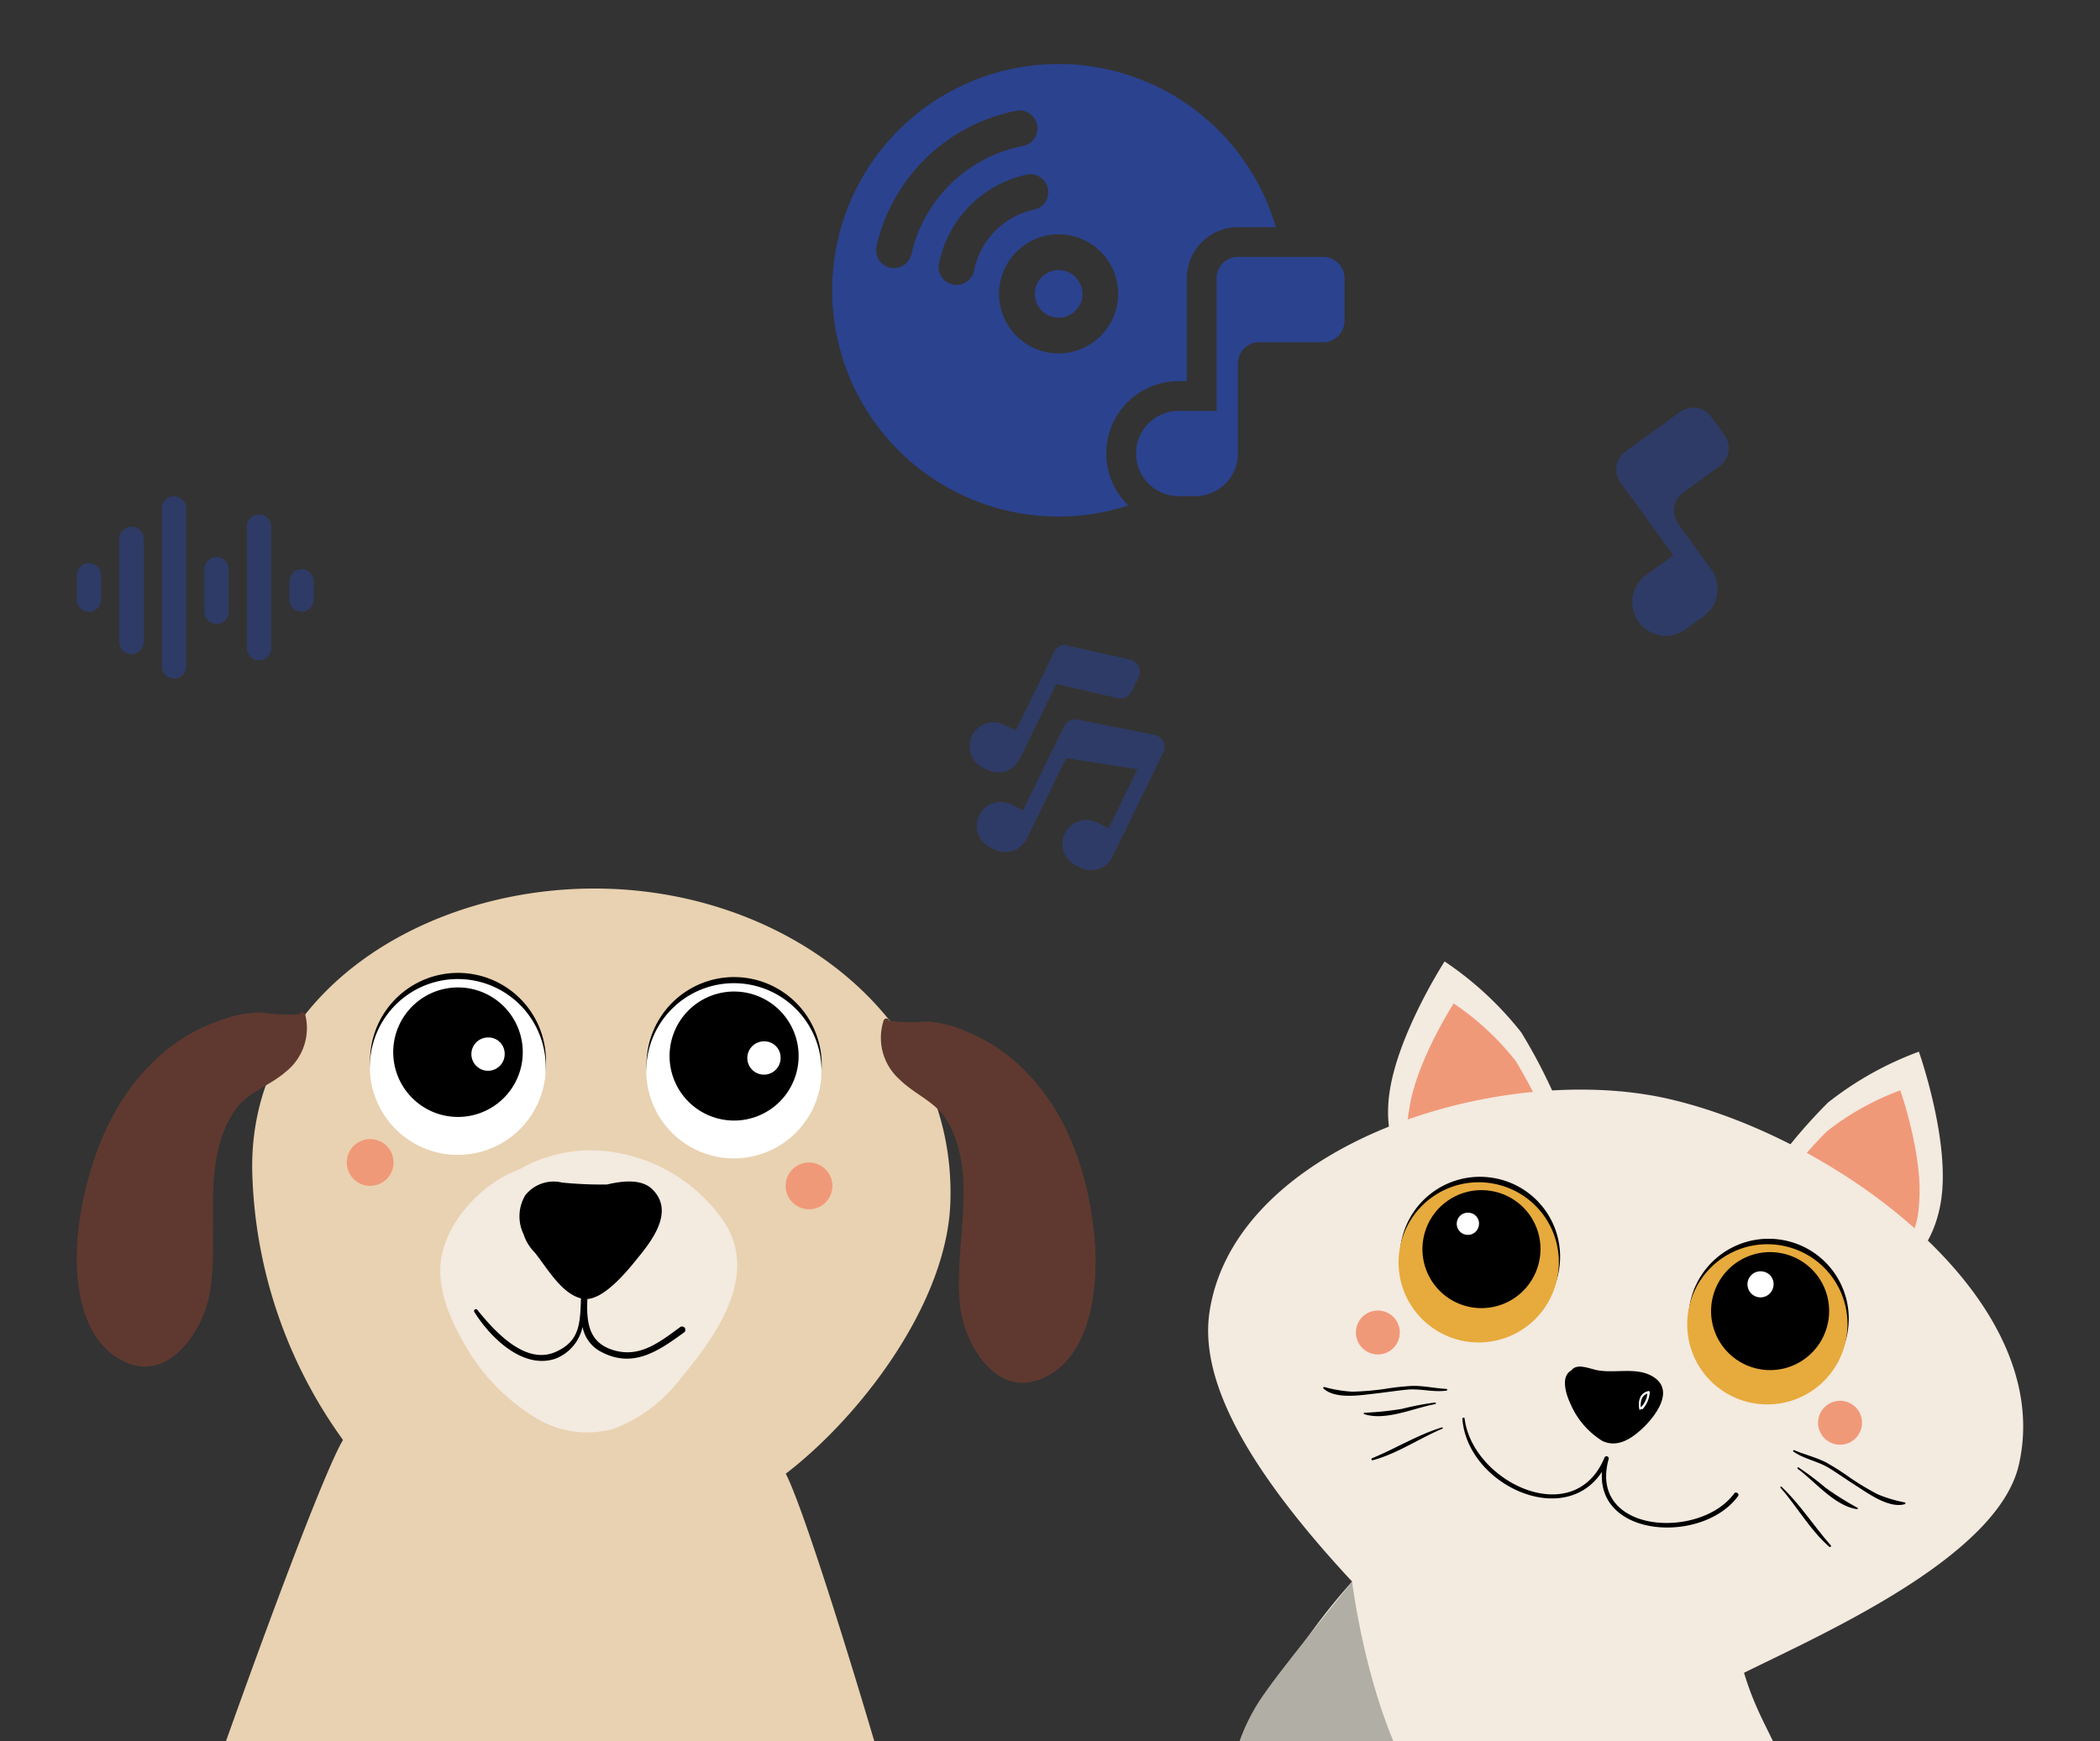 <svg xmlns="http://www.w3.org/2000/svg" xmlns:xlink="http://www.w3.org/1999/xlink" width="164" height="136" viewBox="0 0 164 136"><rect x="0" y="0" width="164" height="136" fill="#333333" stroke="none"/><defs><style>.a{fill:#e16a49;}.b{clip-path:url(#a);}.c{fill:#e9d2b1;}.d{fill:#fff;}.e{fill:#f09979;}.f{fill:#5f3930;}.g{fill:#f3eae0;}.h{fill:#af593e;}.i{fill:#e7aa3c;}.j{fill:#b1afa5;}.k{fill:#444;}.l{opacity:0.56;}.m{fill:#2b428e;}</style><clipPath id="a"><rect class="a" width="164" height="136" transform="translate(-6 172.807)"/></clipPath></defs><g class="b" transform="translate(6 -172.807)"><g transform="translate(6.421 228.081)"><g transform="translate(-6.421 14.129)"><path class="c" d="M13.189,384.262c-2.372,3.85-14.942,39.325-16.119,44.507l62.477-2.794c-.823-5.249-9.677-35.077-11.783-39.079,5.855-4.491,12.587-13.308,12.854-21.17C61.1,351.62,48.351,341.7,33.966,341.208S5.553,349.579,6.111,363.682A37.342,37.342,0,0,0,13.189,384.262Z" transform="translate(7.6 -341.188)"/><g transform="translate(22.885 6.593)"><path d="M55.857,364.583a6.867,6.867,0,1,1-6.631-7.1A6.867,6.867,0,0,1,55.857,364.583Z" transform="translate(-42.111 -357.483)"/><path class="d" d="M55.817,365.771a6.867,6.867,0,1,1-6.63-7.1A6.867,6.867,0,0,1,55.817,365.771Z" transform="translate(-42.087 -358.19)"/><path d="M56.71,365.512a5.058,5.058,0,1,1-4.883-5.228A5.057,5.057,0,0,1,56.71,365.512Z" transform="translate(-44.773 -359.149)"/><path class="d" d="M64.277,371.178a1.3,1.3,0,1,1-1.293-1.237A1.267,1.267,0,0,1,64.277,371.178Z" transform="translate(-53.75 -364.9)"/></g><g transform="translate(44.472 6.916)"><path d="M109.158,365.354a6.841,6.841,0,1,1-6.605-7.07A6.842,6.842,0,0,1,109.158,365.354Z" transform="translate(-95.463 -358.28)"/><path class="d" d="M109.119,366.537a6.842,6.842,0,1,1-6.605-7.071A6.841,6.841,0,0,1,109.119,366.537Z" transform="translate(-95.439 -358.984)"/><path d="M110.007,366.279a5.039,5.039,0,1,1-4.864-5.207A5.038,5.038,0,0,1,110.007,366.279Z" transform="translate(-98.114 -359.94)"/><path class="d" d="M117.547,371.922a1.3,1.3,0,1,1-1.287-1.232A1.261,1.261,0,0,1,117.547,371.922Z" transform="translate(-107.059 -365.669)"/></g><path class="e" d="M41.28,391.446a1.826,1.826,0,1,1-1.763-1.888A1.825,1.825,0,0,1,41.28,391.446Z" transform="translate(-16.548 -369.986)"/><path class="e" d="M125.986,395.968a1.826,1.826,0,1,1-1.764-1.886A1.827,1.827,0,0,1,125.986,395.968Z" transform="translate(-66.98 -372.68)"/><path class="f" d="M3.357,365.208a.229.229,0,0,0-.43.014,12.951,12.951,0,0,1-2.939-.138,8.737,8.737,0,0,0-2.972.515,13.79,13.79,0,0,0-5.4,3.235c-3.335,3.154-5.059,7.605-5.808,12.052-.626,3.713-.522,9.725,3.567,11.536,3.337,1.476,5.934-2.41,6.482-5.165.929-4.668-.792-10.256,1.98-14.484.939-1.433,2.719-1.934,3.965-3.022A4.353,4.353,0,0,0,3.357,365.208Z" transform="translate(14.471 -355.403)"/><path class="f" d="M142.129,371.04c1.17,1.168,2.911,1.79,3.751,3.284,2.479,4.406.383,9.864.993,14.585.36,2.786,2.688,6.839,6.116,5.591,4.2-1.528,4.714-7.52,4.342-11.265-.447-4.488-1.865-9.045-4.978-12.419a13.807,13.807,0,0,0-5.165-3.593,8.738,8.738,0,0,0-2.93-.715,12.949,12.949,0,0,1-2.942-.061.229.229,0,0,0-.428-.043A4.355,4.355,0,0,0,142.129,371.04Z" transform="translate(-77.871 -356.122)"/><g transform="translate(28.383 20.441)"><path class="g" d="M77.953,397.478a12.788,12.788,0,0,0-10.683-5.769,11.415,11.415,0,0,0-5.456,1.508c-3.082,1.15-5.833,4.322-6.111,7.317-.212,2.279.864,4.65,2,6.552a15.68,15.68,0,0,0,5.257,5.42,7.676,7.676,0,0,0,6.3.95,11.89,11.89,0,0,0,5.277-4.041C77.191,406.242,80.488,401.639,77.953,397.478Z" transform="translate(-55.675 -391.708)"/><g transform="translate(2.642 2.442)"><path d="M81.341,398.355c-.883-.874-2.468-.629-3.55-.377a31.071,31.071,0,0,1-3.509-.153,2.812,2.812,0,0,0-2.869,1,3.212,3.212,0,0,0-.127,3.043,3.544,3.544,0,0,0,.865,1.417c1.02,1.272,2.14,3.316,3.76,3.619s3.78-2.567,4.438-3.371C81.666,401.921,82.913,399.906,81.341,398.355Z" transform="translate(-67.42 -397.743)"/><path d="M78.309,421.207c-1.683,1.227-3.292,2.54-5.483,1.72-2.029-.761-1.817-2.806-1.75-4.585.012-.32-.485-.391-.5-.066-.1,2.485.04,3.951-1.986,4.869-2.4,1.089-4.836-1.668-6.133-3.274a.142.142,0,0,0-.228.17c1.2,1.934,3.766,4.52,6.333,3.639a3.439,3.439,0,0,0,2.113-2.482,2.76,2.76,0,0,0,1.4,1.923c2.522,1.363,4.493-.012,6.542-1.5A.259.259,0,0,0,78.309,421.207Z" transform="translate(-62.204 -409.842)"/></g></g></g><g transform="translate(186.723 18.902)"><g transform="translate(0 0)"><path class="g" d="M411.518,363.817c1.977,3.212,12.449,32.807,13.428,37.13l-52.113-2.354c.688-4.378,8.085-29.255,9.843-32.592-4.882-3.75-10.494-11.106-10.714-17.664C371.568,336.571,382.2,328.3,394.2,327.9s23.7,6.992,23.227,18.756A31.166,31.166,0,0,1,411.518,363.817Z" transform="translate(-352.192 -323.532)"/><path class="g" d="M419.634,348.308c0,13.138-12.5,23.786-27.909,23.784s-27.9-10.657-27.9-23.795,12.5-23.787,27.91-23.785S419.636,335.169,419.634,348.308Z" transform="translate(-347.382 -321.538)"/><path class="h" d="M387.091,335.678c0,9.492-10.083,17.262-22.846,17.91a20.511,20.511,0,0,1-.422-4.139c0-10.775,8.41-19.88,19.938-22.8A14.388,14.388,0,0,1,387.091,335.678Z" transform="translate(-347.382 -322.802)"/><path class="h" d="M443.573,335.684c0,9.492,10.077,17.264,22.84,17.918a20.532,20.532,0,0,0,.423-4.138c0-10.775-8.4-19.884-19.928-22.81A14.386,14.386,0,0,0,443.573,335.684Z" transform="translate(-394.584 -322.806)"/><path d="M429.315,376.32c0,2.894-4.3,5.619-5.823,5.619-3.73,0-5.987-3.5-6.825-5.621-1.012-2.561,3.182-4.185,6.912-4.185S429.316,373.426,429.315,376.32Z" transform="translate(-378.568 -349.724)"/><g transform="translate(25.521 10.044)"><path d="M386.072,347.733a5.707,5.707,0,1,0,5.513-5.894A5.709,5.709,0,0,0,386.072,347.733Z" transform="translate(-386.069 -341.835)"/><path class="d" d="M386.1,348.711a5.707,5.707,0,1,0,5.513-5.894A5.706,5.706,0,0,0,386.1,348.711Z" transform="translate(-386.088 -342.414)"/><path d="M389.759,348.486a4.2,4.2,0,1,0,4.059-4.342A4.2,4.2,0,0,0,389.759,348.486Z" transform="translate(-388.252 -343.2)"/><path class="d" d="M392.635,353.124a1.082,1.082,0,1,0,1.074-1.028A1.052,1.052,0,0,0,392.635,353.124Z" transform="translate(-389.955 -347.908)"/></g><g transform="translate(50.83 9.531)"><path d="M448.087,346.5a5.728,5.728,0,1,0,5.534-5.917A5.729,5.729,0,0,0,448.087,346.5Z" transform="translate(-448.084 -340.578)"/><path class="d" d="M448.119,347.482a5.728,5.728,0,1,0,5.533-5.916A5.729,5.729,0,0,0,448.119,347.482Z" transform="translate(-448.103 -341.16)"/><path d="M451.786,347.253a4.219,4.219,0,1,0,4.076-4.358A4.219,4.219,0,0,0,451.786,347.253Z" transform="translate(-450.274 -341.948)"/><path class="d" d="M454.671,351.91a1.087,1.087,0,1,0,1.079-1.032A1.058,1.058,0,0,0,454.671,351.91Z" transform="translate(-451.983 -346.674)"/></g><path d="M416.487,397.664c1.4,1.024,2.745,2.12,4.572,1.436,1.693-.633,1.517-2.34,1.462-3.824-.009-.267.405-.326.416-.055.082,2.073-.035,3.3,1.655,4.062,2,.91,4.034-1.389,5.117-2.728a.118.118,0,0,1,.19.142c-1,1.612-3.142,3.768-5.282,3.033a2.867,2.867,0,0,1-1.762-2.071,2.3,2.3,0,0,1-1.17,1.6c-2.1,1.137-3.749-.011-5.457-1.253C416,397.846,416.261,397.5,416.487,397.664Z" transform="translate(-378.347 -363.284)"/><path class="e" d="M384.079,375.228a1.524,1.524,0,1,0,1.473-1.572A1.522,1.522,0,0,0,384.079,375.228Z" transform="translate(-359.37 -350.625)"/><path class="e" d="M473.254,373.255a1.523,1.523,0,1,0,1.472-1.573A1.524,1.524,0,0,0,473.254,373.255Z" transform="translate(-412.151 -349.456)"/><path class="f" d="M352.277,328.044a1.52,1.52,0,0,0-.4-1.078,12.056,12.056,0,0,0-1.908-1.952,9.655,9.655,0,0,0-4.883-2.288,16.42,16.42,0,0,0-9.442,1.714,22.218,22.218,0,0,0-7.865,6.179,33.245,33.245,0,0,0-2.571,3.936,10.721,10.721,0,0,0-1.654,4.527c-.19,2.808,1.861,5.377,4.021,6.959.331.243.761.382,1.11.63a20.193,20.193,0,0,0,4.785,2.744c2.839.988,6.18,1.2,8.393-1.17,1.278-1.371,1.744-3.358,2.126-5.134a27.792,27.792,0,0,1,1.8-6.277,22.512,22.512,0,0,1,3.351-5.2,23.8,23.8,0,0,1,2.141-2.121A2.715,2.715,0,0,0,352.277,328.044Z" transform="translate(-323.538 -320.392)"/><path class="f" d="M468.921,325.186a22.592,22.592,0,0,1,2.334,1.622,21.266,21.266,0,0,1,3.959,4.291,26.256,26.256,0,0,1,2.691,5.54,10.049,10.049,0,0,0,2.811,4.424c2.442,1.843,5.512,1.1,7.988-.277a10.3,10.3,0,0,0,4-3.329,4.608,4.608,0,0,0,.93-.765c1.749-1.822,3.236-4.542,2.6-7.121a10.119,10.119,0,0,0-2.273-3.937,31.278,31.278,0,0,0-3.029-3.239,20.945,20.945,0,0,0-8.312-4.461,15.49,15.49,0,0,0-9.051-.057,9.121,9.121,0,0,0-4.165,2.92,11.456,11.456,0,0,0-1.456,2.123,1.438,1.438,0,0,0-.2,1.068A2.568,2.568,0,0,0,468.921,325.186Z" transform="translate(-408.868 -317.225)"/></g><path class="f" d="M424.569,385.3c-.019-.025-.037-.05-.056-.075,0,0,0-.009,0-.013a5.835,5.835,0,0,0-.979-1.531,4.5,4.5,0,0,0-.474-.6c-.285-.3-1.167-.9-1.573-.487-.76.782,2.34,2.718,2.735,2.925a.2.2,0,0,0,.255-.075A.091.091,0,0,0,424.569,385.3Z" transform="translate(-381.439 -355.828)"/><path class="f" d="M439.181,380.1c-.586.051-.869,1.154-.995,1.572a4.565,4.565,0,0,0-.275,1.888c-.027.079-.057.156-.081.237a.185.185,0,0,0,.32.174,6.454,6.454,0,0,0,1.669-2.644C439.94,380.758,439.944,380.036,439.181,380.1Z" transform="translate(-391.179 -354.438)"/></g><g transform="translate(81.93 19.823)"><g transform="translate(14.051 0)"><path class="g" d="M36.186,18.977s-2.542-2.3-1.935-6.928S38.57,1.679,38.57,1.679a26.114,26.114,0,0,1,5.988,5.545,42.266,42.266,0,0,1,3.615,7.464L36.5,19.867" transform="translate(-34.157 -1.679)"/><path class="e" d="M39.639,23.756a6.5,6.5,0,0,1-1.564-5.6c.489-3.741,3.489-8.38,3.489-8.38A21.071,21.071,0,0,1,46.4,14.258a34.149,34.149,0,0,1,2.922,6.032l-9.435,4.185" transform="translate(-36.441 -6.491)"/></g><g transform="translate(43.159 7.043)"><path class="g" d="M116.548,36.416s3-1.633,3.485-6.277-1.8-11.1-1.8-11.1a25.924,25.924,0,0,0-7.1,3.976,41.915,41.915,0,0,0-5.24,6.4l10.154,7.8" transform="translate(-105.887 -19.034)"/><path class="e" d="M116.76,40.541a6.463,6.463,0,0,0,2.815-5.073c.39-3.754-1.455-8.973-1.455-8.973a20.939,20.939,0,0,0-5.741,3.212,33.834,33.834,0,0,0-4.235,5.174l8.206,6.3" transform="translate(-107.228 -23.467)"/></g><path class="g" d="M10.776,64.778A49.184,49.184,0,0,0,1.2,80.759l19.531,19.335L44.882,80.759c-.624-3.2-2.281-4.793-3.5-8.858,6.2-3.07,19.807-9.052,21.461-16.239,2.969-12.9-14.106-25.506-27.265-28.569S1.661,30.588-.354,43.67C-1.1,48.511,1.743,55.061,10.776,64.778Z" transform="translate(0.467 -16.337)"/><g transform="translate(14.875 16.818)"><path d="M48.778,50.794a6.256,6.256,0,1,1-4.692-7.508A6.233,6.233,0,0,1,48.778,50.794Z" transform="translate(-36.333 -43.122)"/><path class="i" d="M48.536,51.843a6.256,6.256,0,1,1-4.691-7.507A6.234,6.234,0,0,1,48.536,51.843Z" transform="translate(-36.189 -43.745)"/><path d="M49.874,51.343a4.608,4.608,0,1,1-3.455-5.53A4.592,4.592,0,0,1,49.874,51.343Z" transform="translate(-38.917 -44.649)"/><path class="d" d="M49.12,51.028a.868.868,0,1,1-.687-.976A.842.842,0,0,1,49.12,51.028Z" transform="translate(-42.854 -47.229)"/></g><g transform="translate(37.417 21.658)"><path d="M104.324,62.72a6.256,6.256,0,1,1-4.69-7.508A6.234,6.234,0,0,1,104.324,62.72Z" transform="translate(-91.879 -55.048)"/><path class="i" d="M104.083,63.771a6.256,6.256,0,1,1-4.692-7.508A6.234,6.234,0,0,1,104.083,63.771Z" transform="translate(-91.736 -55.672)"/><path d="M105.42,63.271a4.608,4.608,0,1,1-3.455-5.53A4.593,4.593,0,0,1,105.42,63.271Z" transform="translate(-94.463 -56.576)"/><path class="d" d="M105.37,62.483a1.018,1.018,0,1,1-.807-1.144A.989.989,0,0,1,105.37,62.483Z" transform="translate(-98.643 -58.773)"/></g><path class="e" d="M31.349,70.977a1.714,1.714,0,1,1-1.285-2.058A1.708,1.708,0,0,1,31.349,70.977Z" transform="translate(-16.427 -41.606)"/><path class="e" d="M120.3,88.354a1.714,1.714,0,1,1-1.286-2.057A1.708,1.708,0,0,1,120.3,88.354Z" transform="translate(-69.283 -51.932)"/><g transform="translate(8.985 33.154)"><path d="M31.289,83.616c-.893-.051-1.77-.254-2.666-.237a19.35,19.35,0,0,0-2.122.234,21.567,21.567,0,0,1-2.562.218,10.575,10.575,0,0,1-2.189-.368.072.072,0,0,0-.059.118c.954.872,2.925.518,4.082.39.819-.091,1.632-.222,2.451-.3,1.032-.1,2.051.226,3.073.074A.064.064,0,0,0,31.289,83.616Z" transform="translate(-21.673 -83.378)"/><path d="M35.033,86.579a23.144,23.144,0,0,0-2.589.5,24.308,24.308,0,0,1-2.919.3c-.061,0-.062.1-.008.112,1.7.539,3.862-.486,5.541-.786C35.139,86.688,35.113,86.571,35.033,86.579Z" transform="translate(-26.31 -85.28)"/><path d="M36.459,91.358c-1.895.586-3.629,1.657-5.461,2.414a.083.083,0,0,0,.051.155c1.921-.512,3.621-1.7,5.445-2.465C36.552,91.437,36.519,91.339,36.459,91.358Z" transform="translate(-27.187 -88.118)"/></g><g transform="translate(44.686 38.176)"><path d="M112.215,95.759c.824.347,1.7.553,2.5.964a19.248,19.248,0,0,1,1.8,1.148,21.783,21.783,0,0,0,2.205,1.328,10.6,10.6,0,0,0,2.128.637.072.072,0,0,1,0,.132c-1.238.361-2.854-.827-3.837-1.455-.7-.444-1.368-.92-2.07-1.355-.882-.547-1.941-.7-2.792-1.29A.063.063,0,0,1,112.215,95.759Z" transform="translate(-111.122 -95.754)"/><path d="M113.026,99.07a23.529,23.529,0,0,1,2.109,1.591,24.263,24.263,0,0,0,2.492,1.56c.051.031.013.114-.043.105-1.766-.269-3.259-2.144-4.634-3.156C112.883,99.121,112.958,99.026,113.026,99.07Z" transform="translate(-111.595 -97.717)"/><path d="M109.738,102.765c1.447,1.364,2.535,3.091,3.851,4.581.062.071-.043.179-.114.117-1.5-1.309-2.51-3.128-3.814-4.621C109.621,102.8,109.692,102.72,109.738,102.765Z" transform="translate(-109.65 -99.912)"/></g><path class="j" d="M13.211,121.047s2.109,17.342,9.579,20.268,9.121,6.3,9.121,6.3l-8.749,8.75L3.631,137.029a15.012,15.012,0,0,1,2.752-7.264C7.668,127.874,13.211,121.047,13.211,121.047Z" transform="translate(-1.968 -72.606)"/><path class="k" d="M87.6,47.618" transform="translate(-51.861 -28.976)"/><path d="M75.152,80.51c-1.352-.908-3.19-.216-4.666-.612-.662-.177-1.419-.442-1.8.069-.892.5-.373,1.967-.053,2.635a6.334,6.334,0,0,0,2.482,2.875c1.143.534,2.189-.126,3.036-.894C75.154,83.67,76.8,81.616,75.152,80.51Z" transform="translate(-40.326 -48.021)"/><path class="d" d="M83.268,84.481a.085.085,0,0,0-.094-.108c-.686.139-.846.8-.718,1.42.015.075.118.05.114-.022,0-.014,0-.028,0-.041a.1.1,0,0,0,.155.039A2.2,2.2,0,0,0,83.268,84.481Zm-.676,1.134a.077.077,0,0,0-.029.029c-.02-.457.053-.915.515-1.07A1.638,1.638,0,0,1,82.592,85.615Z" transform="translate(-48.781 -50.814)"/><path d="M69.679,95.41c-2.643,3.624-11.412,3.144-9.8-2.692a.173.173,0,0,0-.327-.111c-2.378,5.75-10.321,1.895-10.923-3.057-.014-.114-.181-.077-.172.033.381,5.108,7.927,8.663,10.9,4.132-.375,5.2,7.914,5.621,10.625,1.9C70.119,95.425,69.817,95.221,69.679,95.41Z" transform="translate(-28.602 -53.85)"/></g></g><g class="l" transform="translate(-15 38.807)"><g transform="translate(-301.391 34.009) rotate(-22)"><g transform="translate(380.1 376.039)"><path class="m" d="M396.3,385.173l-5.925,1.564a.974.974,0,0,0-.725.943v7.285H388.61a1.869,1.869,0,0,0,0,3.739h.414a1.86,1.86,0,0,0,1.843-1.661h.021v-7.206l5.385-1.662V393.3h-1.035a1.869,1.869,0,0,0,0,3.739h.414a1.866,1.866,0,0,0,1.864-1.869v-9.057A.973.973,0,0,0,396.3,385.173Z" transform="translate(-383.515 -380.703)"/><path class="m" d="M388.6,376.065l-4.981,1.175a.831.831,0,0,0-.618.8v6.909h-1.035a1.869,1.869,0,0,0,0,3.739h.414a1.86,1.86,0,0,0,1.843-1.661h.021v-6.719l4.8-1.113a.974.974,0,0,0,.753-.95v-1.234A.973.973,0,0,0,388.6,376.065Z" transform="translate(-380.1 -376.039)"/></g></g><path class="m" d="M335.25,316H330a1.75,1.75,0,0,0-1.75,1.75v7h-2.625A2.625,2.625,0,0,0,323,327.374h0A2.625,2.625,0,0,0,325.625,330h1.75A2.625,2.625,0,0,0,330,327.374V323a1.75,1.75,0,0,1,1.75-1.75h3.5A1.75,1.75,0,0,0,337,319.5v-1.75A1.75,1.75,0,0,0,335.25,316Z" transform="matrix(0.809, -0.588, 0.588, 0.809, -316.83, 107.657)"/><g transform="matrix(0.899, 0.438, -0.438, 0.899, -87.374, -322.764)"><g transform="translate(380.1 376.039)"><path class="m" d="M396.3,385.173l-5.925,1.564a.974.974,0,0,0-.725.943v7.285H388.61a1.869,1.869,0,0,0,0,3.739h.414a1.86,1.86,0,0,0,1.843-1.661h.021v-7.206l5.385-1.662V393.3h-1.035a1.869,1.869,0,0,0,0,3.739h.414a1.866,1.866,0,0,0,1.864-1.869v-9.057A.973.973,0,0,0,396.3,385.173Z" transform="translate(-383.515 -380.703)"/><path class="m" d="M388.6,376.065l-4.981,1.175a.831.831,0,0,0-.618.8v6.909h-1.035a1.869,1.869,0,0,0,0,3.739h.414a1.86,1.86,0,0,0,1.843-1.661h.021v-6.719l4.8-1.113a.974.974,0,0,0,.753-.95v-1.234A.973.973,0,0,0,388.6,376.065Z" transform="translate(-380.1 -376.039)"/></g></g><path class="m" d="M335.25,316H330a1.75,1.75,0,0,0-1.75,1.75v7h-2.625A2.625,2.625,0,0,0,323,327.374h0A2.625,2.625,0,0,0,325.625,330h1.75A2.625,2.625,0,0,0,330,327.374V323a1.75,1.75,0,0,1,1.75-1.75h3.5A1.75,1.75,0,0,0,337,319.5v-1.75A1.75,1.75,0,0,0,335.25,316Z" transform="translate(-18 -126.999)"/><g transform="matrix(0.978, -0.208, 0.208, 0.978, -188.935, -117.142)"><g transform="translate(380.1 376.039)"><path class="m" d="M396.3,385.173l-5.925,1.564a.974.974,0,0,0-.725.943v7.285H388.61a1.869,1.869,0,0,0,0,3.739h.414a1.86,1.86,0,0,0,1.843-1.661h.021v-7.206l5.385-1.662V393.3h-1.035a1.869,1.869,0,0,0,0,3.739h.414a1.866,1.866,0,0,0,1.864-1.869v-9.057A.973.973,0,0,0,396.3,385.173Z" transform="translate(-383.515 -380.703)"/><path class="m" d="M388.6,376.065l-4.981,1.175a.831.831,0,0,0-.618.8v6.909h-1.035a1.869,1.869,0,0,0,0,3.739h.414a1.86,1.86,0,0,0,1.843-1.661h.021v-6.719l4.8-1.113a.974.974,0,0,0,.753-.95v-1.234A.973.973,0,0,0,388.6,376.065Z" transform="translate(-380.1 -376.039)"/></g></g><g transform="translate(-88 -2.731)"><g transform="translate(103 175.5)"><path class="m" d="M124.949,181.821a.949.949,0,0,0-.949.949v3.321a.949.949,0,1,0,1.9,0V182.77A.949.949,0,0,0,124.949,181.821Zm3.321-3.32a.949.949,0,0,0-.949.948v9.488a.949.949,0,0,0,1.9,0v-9.488A.948.948,0,0,0,128.269,178.5Z" transform="translate(-114.038 -177.077)"/><path class="m" d="M103.949,180.718h0a.949.949,0,0,0-.949.949v1.9a.948.948,0,0,0,.949.949h0a.949.949,0,0,0,.949-.949v-1.9A.949.949,0,0,0,103.949,180.718Zm3.32-2.846h0a.949.949,0,0,0-.949.949v8.064a.949.949,0,0,0,.949.949h0a.948.948,0,0,0,.949-.949v-8.064A.949.949,0,0,0,107.269,177.872Zm13.282,3.321a.948.948,0,0,0-.949.949v1.423a.949.949,0,1,0,1.9,0v-1.423A.949.949,0,0,0,120.551,181.193ZM110.59,175.5a.949.949,0,0,0-.949.949v12.333a.949.949,0,1,0,1.9,0V176.449A.949.949,0,0,0,110.59,175.5Z" transform="translate(-103 -175.5)"/></g></g><g transform="translate(101 4.703)"><g transform="translate(240 175.297)"><path class="m" d="M253.428,175.33l-7.3,1.92a.973.973,0,0,0-.725.941v7.52h-1.216a2.189,2.189,0,1,0,0,4.378h.487a2.182,2.182,0,0,0,2.165-1.946h.024v-7.3l6.324-1.946v4.865h-1.216a2.189,2.189,0,1,0,0,4.378h.486a2.189,2.189,0,0,0,2.189-2.189V176.27A.973.973,0,0,0,253.428,175.33Z" transform="translate(-241.027 -175.297)"/><path class="m" d="M255.811,184.162h1.459a.73.73,0,1,0,0-1.459h-1.459a.73.73,0,0,0,0,1.459Zm-13.622,1.459H240.73a.73.73,0,1,0,0,1.459h1.459a.73.73,0,1,0,0-1.459Zm15.081,0h-1.459a.73.73,0,0,0,0,1.459h1.459a.73.73,0,1,0,0-1.459ZM242.189,182.7H240.73a.73.73,0,1,0,0,1.459h1.459a.73.73,0,1,0,0-1.459Z" transform="translate(-240 -179.1)"/></g></g></g><g transform="translate(1 121.307)"><g transform="translate(58 56.5)"><path class="m" d="M186.674,119.593a1.86,1.86,0,1,0,1.86,1.86A1.861,1.861,0,0,0,186.674,119.593Zm0-16.093a17.674,17.674,0,1,0,5.447,34.484,5.649,5.649,0,0,1,3.929-9.714h.634v-8.034a3.994,3.994,0,0,1,3.99-3.99h2.963A17.672,17.672,0,0,0,186.674,103.5Zm-12.856,15.94a1.4,1.4,0,0,1-1.363-1.7,13.924,13.924,0,0,1,10.773-10.557,1.4,1.4,0,1,1,.56,2.734,11.129,11.129,0,0,0-8.61,8.437A1.4,1.4,0,0,1,173.819,119.44Zm6.273.091a1.4,1.4,0,1,1-2.728-.587,8.891,8.891,0,0,1,6.673-6.768,1.4,1.4,0,1,1,.625,2.719A6.092,6.092,0,0,0,180.092,119.531Zm6.582,6.574a4.651,4.651,0,1,1,4.651-4.651A4.656,4.656,0,0,1,186.674,126.1Z" transform="translate(-169 -103.5)"/><path class="m" d="M209.114,119.7h-6.66a1.664,1.664,0,0,0-1.664,1.664v10.36h-2.96a3.33,3.33,0,1,0,0,6.66h1.295a3.329,3.329,0,0,0,3.329-3.329v-7.03a1.665,1.665,0,0,1,1.665-1.665h4.994a1.665,1.665,0,0,0,1.665-1.665v-3.329A1.665,1.665,0,0,0,209.114,119.7Z" transform="translate(-170.779 -104.63)"/></g></g></g></svg>